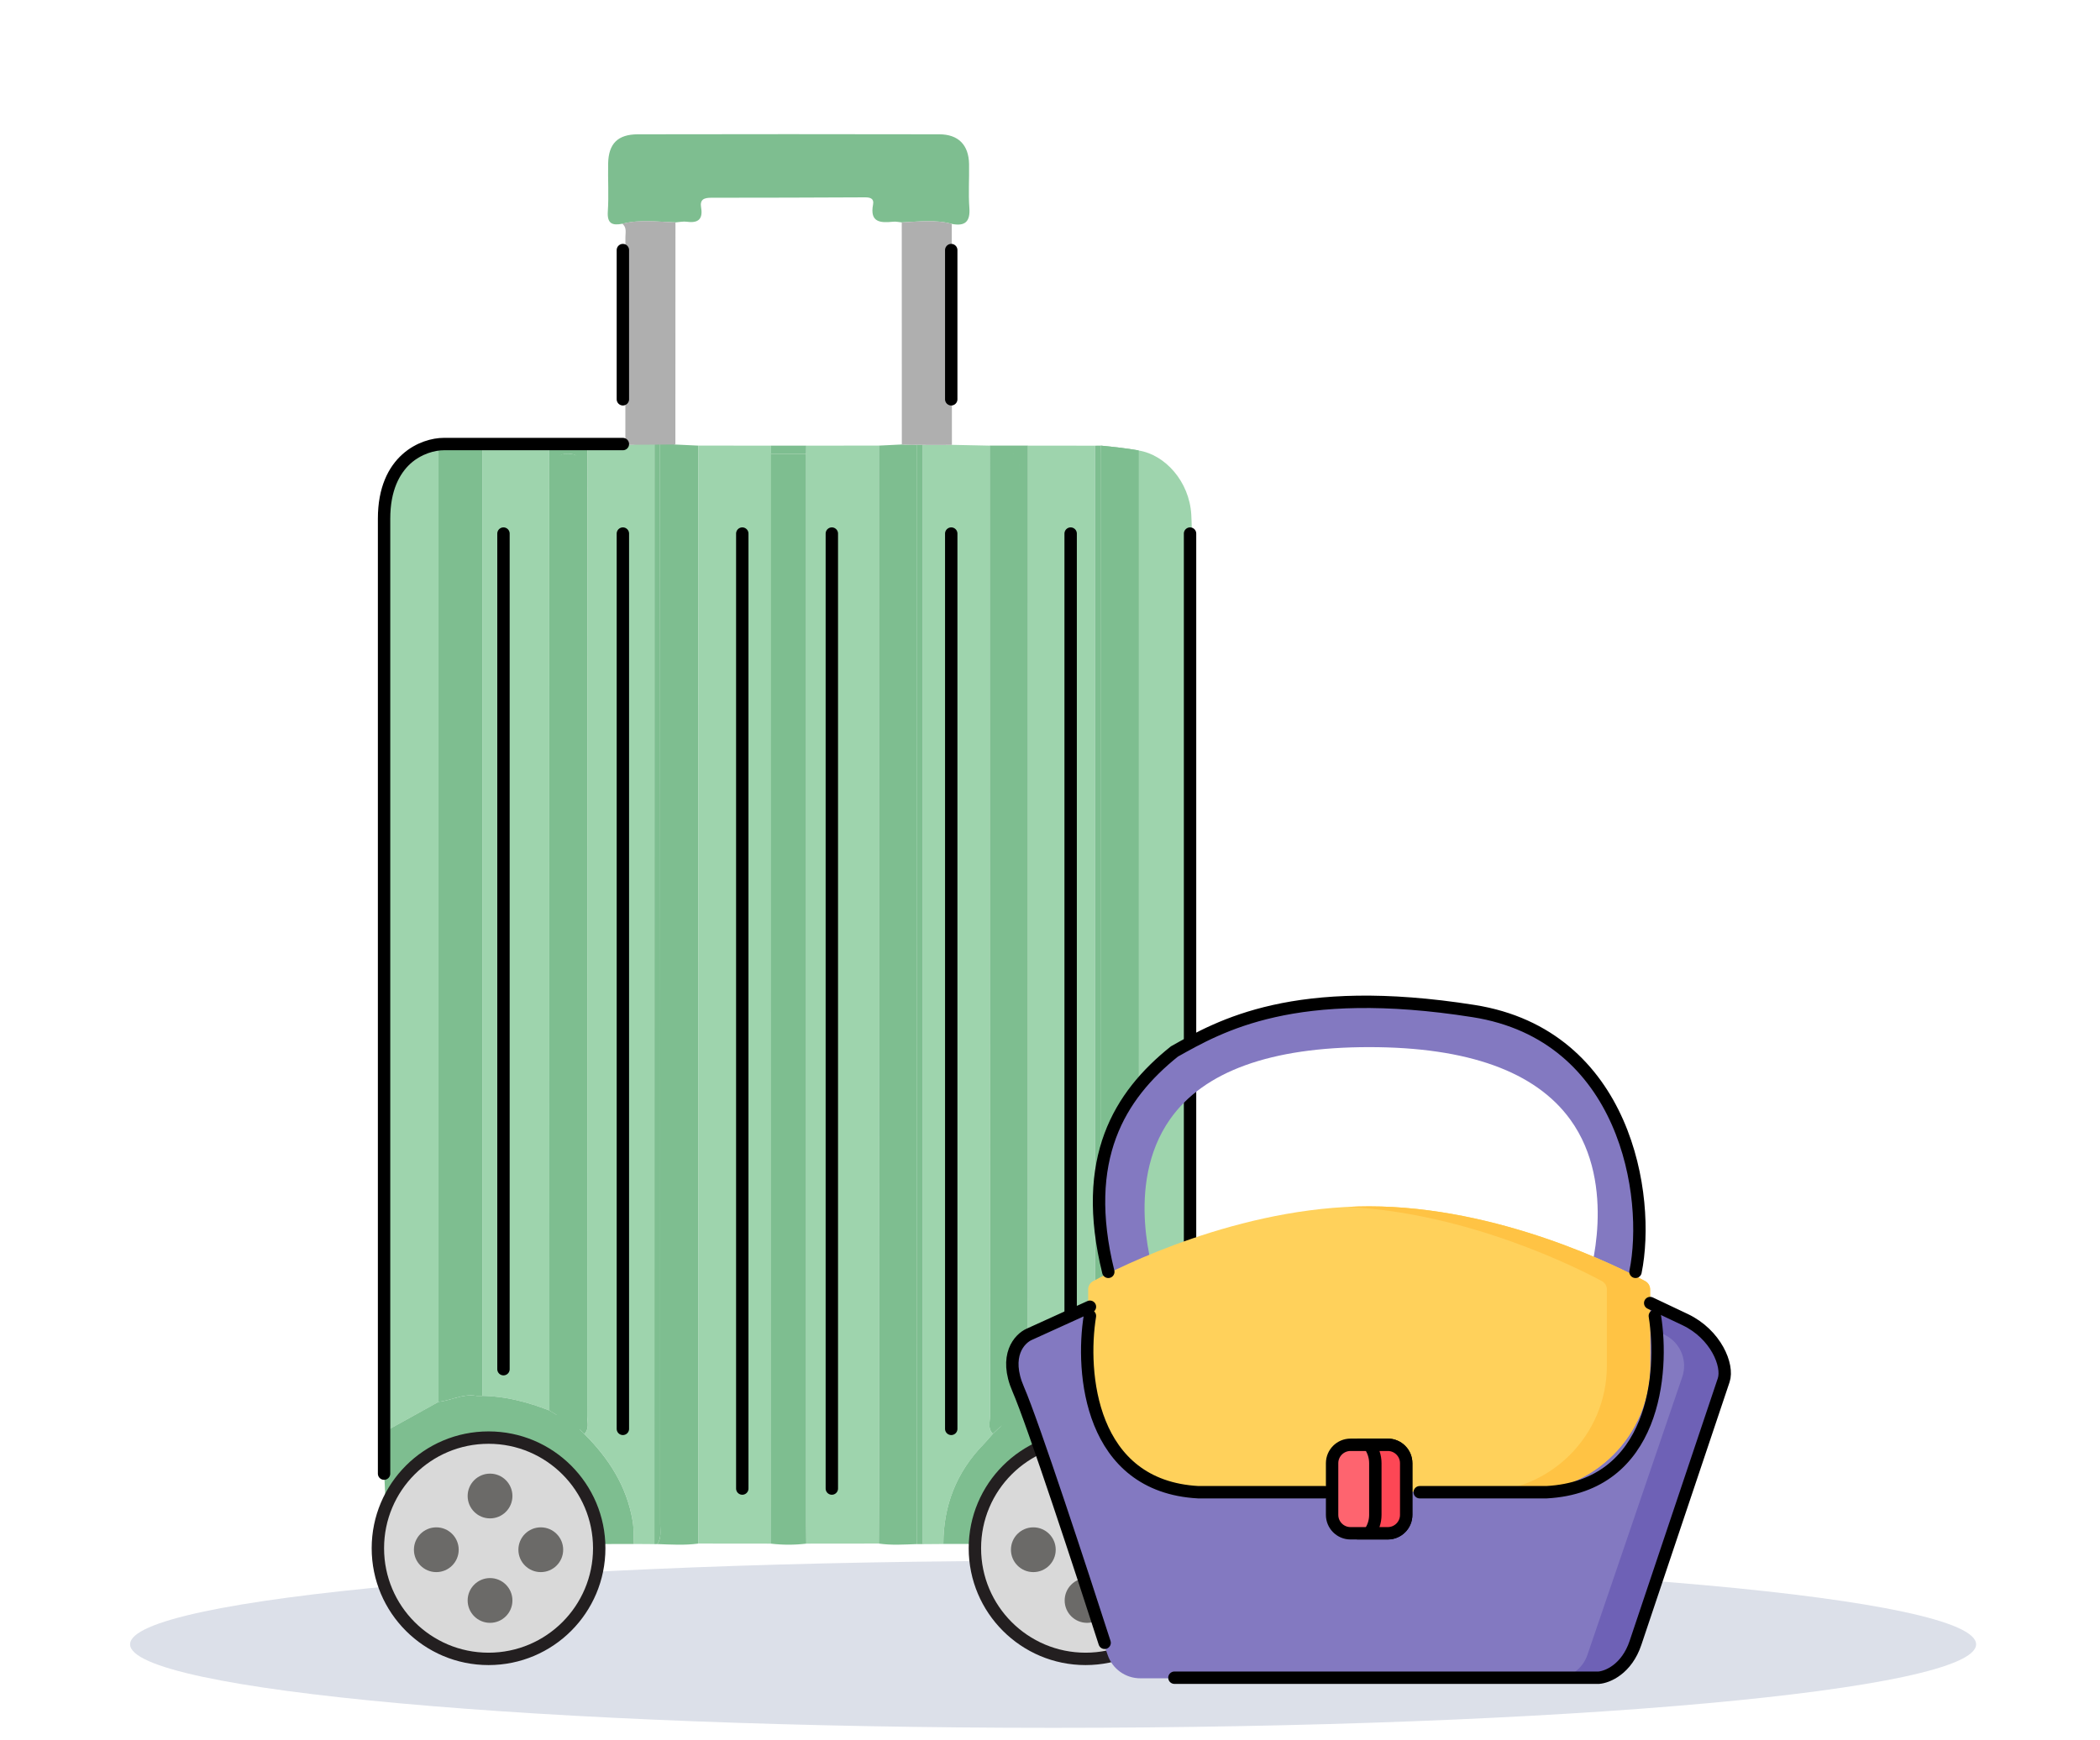 <svg width="339" height="281" viewBox="0 0 339 281" fill="none" xmlns="http://www.w3.org/2000/svg">
<path fill-rule="evenodd" clip-rule="evenodd" d="M21 265.514C21 258.067 87.71 252.029 170 252.029C252.29 252.029 319 258.067 319 265.514C319 272.962 252.29 279 170 279C87.71 279 21 272.962 21 265.514Z" fill="#DCE0E9"/>
<path d="M124.446 249.256C120.548 249.256 116.643 249.25 112.744 249.244C112.738 190.145 112.732 131.047 112.727 71.948C116.637 71.948 120.548 71.954 124.464 71.96C124.464 72.401 124.476 72.842 124.482 73.283C124.482 87.478 124.482 101.674 124.482 115.863C124.476 160.326 124.464 204.794 124.458 249.256H124.446Z" fill="#9ED4AD"/>
<path d="M141.869 249.244C137.97 249.244 134.065 249.256 130.167 249.256C130.161 248.156 130.143 247.063 130.143 245.963C130.143 188.405 130.143 130.841 130.143 73.283C130.143 72.842 130.155 72.401 130.161 71.96C134.071 71.96 137.982 71.954 141.892 71.948C141.898 128.3 141.91 184.647 141.916 241C141.916 243.746 141.892 246.492 141.875 249.238L141.869 249.244Z" fill="#9ED4AD"/>
<path d="M153.668 71.83C155.702 71.871 157.743 71.912 159.778 71.959C159.783 124.184 159.789 176.408 159.819 228.627C159.819 229.597 159.419 230.679 160.277 231.532C159.76 232.114 159.272 232.72 158.731 233.278C154.379 237.741 152.298 243.11 152.286 249.314C151.18 249.32 150.075 249.332 148.969 249.338C148.969 190.215 148.969 130.97 148.969 71.853C150.533 71.806 152.104 71.882 153.668 71.835V71.83Z" fill="#9ED4AD"/>
<path d="M94.833 71.954C96.873 71.913 98.914 71.866 100.949 71.825C102.642 71.842 104.101 71.437 105.659 71.701C105.659 130.753 105.647 190.281 105.641 249.333C104.536 249.327 103.43 249.315 102.325 249.309C102.278 248.069 102.336 246.845 102.125 245.587C101.178 239.965 98.273 235.473 94.327 231.539C95.192 230.686 94.792 229.604 94.792 228.634C94.821 176.409 94.821 124.179 94.833 71.954Z" fill="#9ED4AD"/>
<path d="M77.855 71.971C81.459 71.971 85.058 71.965 88.663 71.96C88.669 123.89 88.675 175.821 88.686 227.751C85.193 226.416 81.624 225.434 77.855 225.393C77.855 174.25 77.855 123.114 77.855 71.971Z" fill="#9ED4AD"/>
<path d="M165.939 71.955C169.543 71.955 173.148 71.96 176.747 71.966C176.747 123.109 176.747 174.246 176.747 225.388C172.942 225.294 169.42 226.464 165.915 227.746C165.921 175.816 165.927 123.885 165.939 71.955Z" fill="#9ED4AD"/>
<path d="M62.336 231.055C62.295 230.196 62.213 229.338 62.213 228.479C62.207 181.23 62.242 133.986 62.136 86.736C62.13 83.061 62.313 79.697 64.612 76.686C66.223 74.57 68.234 73.094 70.787 72.353C70.787 123.695 70.787 175.032 70.787 226.374C67.97 227.938 65.153 229.497 62.336 231.061V231.055Z" fill="#9ED4AD"/>
<path d="M183.834 72.748C188.062 73.424 191.996 77.722 192.307 83.103C192.39 84.591 192.401 86.079 192.401 87.566C192.401 134.457 192.401 181.354 192.401 228.245C192.401 229.18 192.319 230.121 192.278 231.056C189.461 229.492 186.644 227.933 183.828 226.369C183.828 175.162 183.828 123.955 183.834 72.748Z" fill="#9ED4AD"/>
<path d="M192.107 86.159V211.448" stroke="black" stroke-width="2" stroke-linecap="round"/>
<path d="M81.275 86.159V221.086" stroke="black" stroke-width="2" stroke-linecap="round"/>
<path d="M100.55 86.159V230.723" stroke="black" stroke-width="2" stroke-linecap="round"/>
<path d="M119.826 86.159V240.361" stroke="black" stroke-width="2" stroke-linecap="round"/>
<path d="M134.282 86.159V240.361" stroke="black" stroke-width="2" stroke-linecap="round"/>
<path d="M153.557 86.159V230.723" stroke="black" stroke-width="2" stroke-linecap="round"/>
<path d="M172.833 86.159V221.086" stroke="black" stroke-width="2" stroke-linecap="round"/>
<path d="M112.72 71.948C112.726 131.047 112.732 190.146 112.738 249.245C110.532 249.545 108.321 249.404 106.11 249.327C106.804 248.339 106.575 247.21 106.575 246.128C106.587 219.631 106.587 193.128 106.581 166.63C106.575 135.111 106.563 103.197 106.551 71.684C107.375 71.584 108.198 71.602 109.021 71.778C110.256 71.837 111.485 71.896 112.72 71.954V71.948Z" fill="#7EBE90"/>
<path d="M141.87 249.244C141.882 246.498 141.911 243.752 141.911 241.005C141.911 184.653 141.9 128.306 141.888 71.953C143.117 71.894 144.352 71.836 145.581 71.771C146.404 71.83 147.227 71.765 148.051 71.824C148.051 130.952 148.051 190.204 148.045 249.326C145.986 249.397 143.922 249.544 141.87 249.244Z" fill="#7EBE90"/>
<path d="M130.133 73.282C130.133 130.84 130.133 188.404 130.133 245.962C130.133 247.062 130.151 248.155 130.157 249.255C128.251 249.484 126.346 249.484 124.435 249.255C124.441 204.793 124.453 160.325 124.459 115.862C124.459 101.667 124.459 87.471 124.459 73.282C126.346 73.282 128.234 73.282 130.116 73.282H130.133Z" fill="#7EBE90"/>
<path d="M177.706 71.955C177.706 122.662 177.7 174.687 177.694 225.394C179.87 224.877 181.728 226.37 183.821 226.37C183.821 175.163 183.821 123.956 183.827 72.748C183.78 72.725 181.887 72.355 177.7 71.955H177.706Z" fill="#7EBE90"/>
<path d="M177.706 71.955C177.706 122.662 177.7 174.687 177.694 225.394C179.87 224.877 181.728 226.37 183.821 226.37C183.821 175.163 183.821 123.956 183.827 72.748C183.78 72.725 181.887 72.355 177.7 71.955H177.706Z" fill="#7EBE90"/>
<path d="M70.787 226.37C70.787 175.028 70.787 123.691 70.787 72.349C71.91 72.072 72.645 71.902 73.616 71.949C74.051 74.019 75.721 73.043 76.897 73.284C76.897 123.985 76.903 174.692 76.909 225.394C74.751 225.006 72.839 226.141 70.781 226.37H70.787Z" fill="#7EBE90"/>
<path d="M100.459 36.13C98.865 36.441 97.989 36.13 98.118 34.16C98.289 31.584 98.118 28.991 98.171 26.404C98.236 23.21 99.712 21.699 102.946 21.687C119.171 21.652 135.401 21.658 151.625 21.687C154.706 21.687 156.376 23.399 156.435 26.486C156.482 28.838 156.306 31.202 156.482 33.537C156.653 35.8 155.783 36.571 153.642 36.153C150.972 35.418 148.261 35.795 145.568 35.912C145.104 35.871 144.627 35.748 144.174 35.8C142.087 36.024 140.376 35.895 140.94 33.013C141.128 32.037 140.452 31.866 139.641 31.866C131.355 31.902 123.069 31.937 114.784 31.931C113.619 31.931 112.961 32.231 113.178 33.507C113.496 35.354 112.737 36.065 110.897 35.806C110.291 35.718 109.656 35.871 109.033 35.912C106.169 35.824 103.299 35.401 100.453 36.142L100.459 36.13Z" fill="#7EBE90"/>
<path d="M88.687 227.751C88.681 175.821 88.675 123.89 88.664 71.96C90.716 71.96 92.774 71.96 94.826 71.96C94.82 124.184 94.815 176.414 94.785 228.639C94.785 229.609 95.185 230.691 94.321 231.544C93.844 231.085 93.362 230.627 92.886 230.174C93.574 229.104 93.391 227.904 93.391 226.74C93.391 176.679 93.391 126.624 93.391 76.564C93.391 76.017 93.35 75.464 93.391 74.917C93.497 73.688 92.945 73.288 91.739 73.265C89.381 73.218 90.11 74.941 90.11 76.088C90.081 126.93 90.087 177.773 90.087 228.616L88.675 227.757L88.687 227.751Z" fill="#7EBE90"/>
<path d="M165.938 71.954C165.933 123.884 165.927 175.815 165.915 227.745C165.45 227.928 164.986 228.11 164.521 228.286C164.515 177.773 164.509 127.254 164.504 76.74C164.504 76.111 164.462 75.482 164.509 74.859C164.609 73.588 163.968 73.283 162.81 73.253C160.634 73.2 161.222 74.77 161.222 75.882C161.205 126.319 161.205 176.756 161.205 227.192C161.205 228.21 161.128 229.239 161.716 230.156C161.234 230.609 160.758 231.068 160.275 231.521C159.411 230.668 159.817 229.586 159.817 228.616C159.787 176.391 159.782 124.166 159.776 71.948C161.828 71.948 163.886 71.948 165.938 71.948V71.954Z" fill="#7EBE90"/>
<path d="M192.296 246.186C192.361 246.292 192.402 246.41 192.438 246.528C192.238 247.486 192.314 248.439 192.514 249.391C192.114 255.607 189.638 260.564 183.993 263.669C177.613 267.18 171.985 266.374 166.852 262.799C164.111 260.894 162.351 257.57 160.787 254.818C159.887 253.242 160.301 251.45 160.183 249.427C160.23 249.274 160.236 249.121 160.201 248.968C160.224 248.733 160.248 248.498 160.277 248.268C161.048 241.447 164.699 236.543 171.115 234.543C177.113 232.667 182.993 233.432 187.786 238.371C189.997 240.647 191.167 243.37 192.308 246.186H192.296ZM176.013 238.577C170.356 237.701 164.858 244.375 164.829 249.515C164.793 255.848 170.903 261.352 176.143 261.146C182.4 260.899 187.433 256.636 187.563 249.991C187.698 243.046 183.099 238.595 176.013 238.577Z" fill="#6B6A68"/>
<path d="M94.437 249.432C93.737 258.053 89.238 263.839 80.888 265.686C75.89 266.791 69.274 264.998 65.534 259.723C63.305 256.583 62.041 253.237 62.088 249.391C62.288 248.303 62.394 247.209 62.176 246.104L62.306 246.133C62.753 245.833 62.688 245.316 62.841 244.886C66.346 234.86 76.478 231.156 85.457 235.354C91.073 237.977 93.937 242.781 94.413 248.973C94.378 249.126 94.384 249.279 94.431 249.432H94.437ZM78.013 238.577C72.02 238.024 66.581 243.422 66.693 249.72C66.81 256.177 71.738 261.04 77.801 261.07C84.999 261.105 89.491 256.3 89.521 249.561C89.55 243.493 85.099 238.142 78.013 238.571V238.577Z" fill="#414042"/>
<path d="M192.295 246.187C191.148 243.376 189.978 240.654 187.773 238.372C182.98 233.432 177.1 232.674 171.102 234.544C164.692 236.543 161.034 241.447 160.264 248.269C160.24 248.504 160.217 248.733 160.193 248.969C160.064 249.086 159.935 249.198 159.805 249.315C157.3 249.315 154.795 249.31 152.284 249.304C152.296 243.1 154.384 237.731 158.729 233.268C159.27 232.709 159.764 232.103 160.276 231.521C160.758 231.068 161.234 230.61 161.716 230.151C162.651 229.528 163.592 228.904 164.527 228.281C164.992 228.099 165.456 227.916 165.921 227.74C169.426 226.458 172.954 225.288 176.753 225.382C177.065 225.382 177.382 225.382 177.694 225.388C179.87 224.87 181.728 226.364 183.821 226.364C186.638 227.928 189.455 229.486 192.271 231.051C193.036 236.096 192.224 241.142 192.295 246.181V246.187Z" fill="#7EBE90"/>
<path d="M94.42 248.972C93.944 242.78 91.08 237.976 85.464 235.353C76.479 231.154 66.347 234.859 62.848 244.885C62.695 245.32 62.76 245.832 62.313 246.132C62.372 241.104 61.56 236.076 62.342 231.048C65.159 229.484 67.976 227.926 70.792 226.362C72.851 226.132 74.762 224.997 76.92 225.391C77.232 225.391 77.549 225.391 77.861 225.391C81.636 225.433 85.2 226.415 88.693 227.75C89.163 228.038 89.633 228.326 90.104 228.614C91.033 229.131 91.962 229.655 92.891 230.172C93.368 230.631 93.85 231.09 94.326 231.542C98.272 235.476 101.177 239.969 102.124 245.591C102.335 246.843 102.282 248.072 102.324 249.313C99.819 249.313 97.313 249.319 94.802 249.325C94.673 249.207 94.544 249.096 94.414 248.978L94.42 248.972Z" fill="#7EBE90"/>
<path d="M145.569 35.912C148.268 35.794 150.973 35.418 153.643 36.153C153.649 43.85 153.66 64.138 153.666 71.835C152.102 71.882 146.404 71.835 145.581 71.777C145.581 64.02 145.575 43.674 145.569 35.917V35.912Z" fill="#AFAFAF"/>
<path d="M148.05 71.825C148.356 71.831 148.662 71.843 148.968 71.849C148.968 130.971 148.968 190.217 148.968 249.333C148.662 249.333 148.35 249.333 148.044 249.328C148.044 190.199 148.044 130.948 148.05 71.825Z" fill="#7EBE90"/>
<path d="M105.657 71.701C105.957 71.665 106.257 71.63 106.551 71.595C106.563 103.108 106.575 135.11 106.581 166.629C106.581 193.127 106.581 219.63 106.575 246.127C106.575 247.209 106.804 248.338 106.11 249.326C105.951 249.326 105.793 249.326 105.64 249.332C105.64 190.28 105.651 130.752 105.657 71.701Z" fill="#7EBE90"/>
<path d="M177.693 225.394C177.382 225.394 177.064 225.394 176.752 225.388C176.752 174.246 176.752 123.109 176.752 71.966C177.058 71.966 177.37 71.96 177.676 71.955C177.687 72.396 177.693 72.837 177.705 73.278C177.705 123.979 177.699 174.687 177.693 225.388V225.394Z" fill="#7EBE90"/>
<path d="M77.855 225.389C77.544 225.389 76.938 225.389 76.626 225.389C76.626 174.687 76.651 123.95 76.645 73.248C76.657 72.807 76.633 72.408 76.645 71.967C76.951 71.967 77.55 71.961 77.855 71.967C77.855 123.11 77.855 174.246 77.855 225.389Z" fill="#7EBE90"/>
<path d="M76.931 71.955C76.919 72.396 76.943 73.071 76.931 73.512C75.755 73.271 73.817 74.025 73.388 71.955C74.494 71.955 75.832 71.949 76.937 71.955H76.931Z" fill="#7EBE90"/>
<path d="M94.42 248.973C94.549 249.09 94.678 249.201 94.807 249.319C94.702 249.407 94.579 249.442 94.438 249.43C94.391 249.278 94.385 249.125 94.42 248.973Z" fill="#E8705F"/>
<path d="M159.8 249.319C159.929 249.201 160.058 249.09 160.187 248.973C160.222 249.125 160.216 249.278 160.169 249.43C160.029 249.442 159.905 249.401 159.8 249.319Z" fill="#7EBE90"/>
<path d="M124.458 71.96C126.358 71.96 128.257 71.96 130.151 71.96C130.145 72.4 130.139 72.841 130.133 73.283C128.246 73.283 126.358 73.283 124.476 73.283C124.47 72.841 124.464 72.4 124.458 71.96Z" fill="#7EBE90"/>
<path d="M93.001 236.208C91.95 235.622 90.9 235.031 89.849 234.446C89.849 176.962 89.849 133.934 89.876 76.443C89.876 75.147 89.051 73.199 91.717 73.252C93.074 73.279 93.699 73.731 93.586 75.12C93.532 75.739 93.586 76.364 93.586 76.982C93.586 133.582 93.586 175.718 93.586 232.318C93.586 233.635 93.792 234.991 93.014 236.201L93.001 236.208Z" fill="#7EBE90"/>
<path d="M165.606 228.315C164.537 228.939 161.856 230.101 160.787 230.725C160.114 229.807 160.849 228.114 160.849 227.091C160.849 176.654 160.849 126.217 160.87 75.78C160.87 74.663 160.197 73.093 162.685 73.151C164.003 73.181 164.743 73.481 164.628 74.757C164.568 75.38 164.622 76.009 164.622 76.639C164.628 127.152 165.599 177.802 165.606 228.315Z" fill="#7EBE90"/>
<path d="M176.012 238.578C183.098 238.596 187.697 243.047 187.562 249.992C187.432 256.637 182.399 260.906 176.142 261.147C170.902 261.353 164.793 255.855 164.828 249.516C164.857 244.376 170.355 237.702 176.012 238.578ZM184.774 249.116C184.627 247.846 183.663 246.964 181.864 247.005C180.117 247.046 179.4 248.24 179.17 249.68C178.988 250.798 181.064 252.921 182.016 252.591C183.381 252.121 184.892 251.55 184.774 249.116ZM179.023 255.655C179.082 254.044 177.871 252.668 176.354 252.732C174.736 252.803 173.66 253.767 173.519 255.308C173.372 256.908 174.595 257.86 175.965 258.284C177.065 258.625 178.982 256.819 179.029 255.655H179.023ZM172.978 249.786C173.113 247.875 172.231 246.981 170.502 247.017C168.821 247.052 167.856 248.046 167.85 249.68C167.844 251.274 168.991 252.544 170.373 252.515C171.72 252.485 173.354 251.733 172.972 249.786H172.978ZM176.254 241.377C174.654 241.448 173.454 242.195 173.519 243.876C173.578 245.417 174.625 246.511 176.248 246.546C178.059 246.587 178.988 245.264 178.941 243.718C178.9 242.353 177.947 241.271 176.248 241.377H176.254Z" fill="#E2E2E1"/>
<path d="M78.013 238.578C85.1 238.148 89.551 243.494 89.522 249.568C89.492 256.307 84.999 261.112 77.802 261.076C71.739 261.047 66.811 256.184 66.694 249.727C66.582 243.429 72.015 238.031 78.013 238.583V238.578ZM86.805 249.574C86.587 248.098 85.811 247.022 84.123 247.022C82.442 247.022 81.26 247.892 81.189 249.627C81.112 251.409 82.606 252.473 83.953 252.52C85.364 252.567 86.675 251.468 86.811 249.574H86.805ZM80.677 255.496C80.913 253.649 79.895 252.85 78.284 252.744C76.614 252.632 75.667 253.632 75.555 255.213C75.432 256.913 76.391 258.242 78.043 258.248C79.513 258.248 80.936 257.46 80.683 255.496H80.677ZM74.967 248.91C74.82 247.975 74.103 246.893 72.339 247.01C70.657 247.122 69.757 248.11 69.828 249.78C69.893 251.362 70.857 252.703 72.368 252.526C73.709 252.373 75.185 251.468 74.973 248.91H74.967ZM80.683 243.805C80.848 241.824 79.689 241.394 77.925 241.371C75.955 241.347 75.497 242.559 75.561 244.064C75.632 245.652 76.59 246.646 78.266 246.557C79.895 246.469 80.895 245.669 80.683 243.805Z" fill="#E2E2E1"/>
<path d="M184.773 249.114C184.89 251.548 183.379 252.125 182.015 252.589C181.062 252.919 178.986 250.796 179.168 249.678C179.404 248.232 180.121 247.044 181.862 247.003C183.661 246.956 184.626 247.844 184.773 249.114Z" fill="#6B6B69"/>
<path d="M179.023 255.66C178.976 256.83 177.059 258.63 175.959 258.289C174.589 257.865 173.366 256.913 173.513 255.313C173.654 253.772 174.73 252.808 176.347 252.737C177.865 252.667 179.082 254.049 179.017 255.66H179.023Z" fill="#6B6B69"/>
<path d="M172.978 249.786C173.354 251.726 171.725 252.479 170.379 252.514C168.997 252.544 167.85 251.274 167.856 249.68C167.862 248.051 168.826 247.051 170.508 247.016C172.237 246.981 173.113 247.875 172.984 249.786H172.978Z" fill="#6B6B69"/>
<path d="M176.253 241.375C177.952 241.27 178.905 242.346 178.946 243.716C178.993 245.262 178.064 246.585 176.253 246.544C174.624 246.509 173.583 245.415 173.524 243.875C173.46 242.193 174.654 241.446 176.259 241.375H176.253Z" fill="#6B6B69"/>
<path d="M86.811 249.579C86.675 251.473 85.364 252.572 83.953 252.525C82.606 252.478 81.112 251.42 81.189 249.632C81.265 247.897 82.441 247.021 84.123 247.027C85.811 247.027 86.593 248.109 86.805 249.579H86.811Z" fill="#414042"/>
<path d="M80.683 255.502C80.93 257.466 79.513 258.26 78.043 258.254C76.391 258.248 75.438 256.919 75.556 255.22C75.667 253.638 76.614 252.644 78.284 252.75C79.901 252.856 80.913 253.655 80.678 255.502H80.683Z" fill="#414042"/>
<path d="M74.973 248.916C75.191 251.474 73.715 252.38 72.368 252.533C70.857 252.703 69.892 251.368 69.828 249.786C69.757 248.116 70.651 247.134 72.339 247.017C74.103 246.899 74.82 247.975 74.967 248.916H74.973Z" fill="#414042"/>
<path d="M80.683 243.805C80.895 245.67 79.895 246.469 78.266 246.558C76.591 246.652 75.626 245.652 75.561 244.064C75.497 242.559 75.955 241.347 77.925 241.371C79.689 241.394 80.848 241.824 80.683 243.805Z" fill="#414042"/>
<path d="M100.458 36.131C103.299 35.39 106.174 35.819 109.038 35.901C109.038 43.658 109.032 64.01 109.026 71.772L100.952 71.825C100.958 64.851 100.97 45.287 100.958 38.318C100.958 37.566 101.211 36.725 100.458 36.131Z" fill="#AFAFAF"/>
<path d="M153.557 64.475V40.381" stroke="black" stroke-width="2" stroke-linecap="round"/>
<path d="M100.55 64.475V40.381" stroke="black" stroke-width="2" stroke-linecap="round"/>
<path d="M100.55 71.703H71.638C68.425 71.703 62 74.112 62 83.75C62 93.388 62 190.567 62 237.952" stroke="black" stroke-width="2" stroke-linecap="round"/>
<circle cx="78.866" cy="249.999" r="17.866" fill="#D9D9D9" stroke="#231F20" stroke-width="2"/>
<circle cx="70.433" cy="250.239" r="3.614" fill="#6B6A68"/>
<circle cx="79.106" cy="241.565" r="3.614" fill="#6B6A68"/>
<circle cx="79.106" cy="258.431" r="3.614" fill="#6B6A68"/>
<circle cx="87.299" cy="250.239" r="3.614" fill="#6B6A68"/>
<circle cx="175.242" cy="249.999" r="17.866" fill="#D9D9D9" stroke="#231F20" stroke-width="2"/>
<circle cx="166.809" cy="250.239" r="3.614" fill="#6B6A68"/>
<circle cx="175.482" cy="241.565" r="3.614" fill="#6B6A68"/>
<circle cx="175.482" cy="258.431" r="3.614" fill="#6B6A68"/>
<circle cx="183.675" cy="250.239" r="3.614" fill="#6B6A68"/>
<path d="M259.176 176.728C252.174 167.02 239.336 162.098 221.019 162.098C202.751 162.098 190.027 166.998 183.201 176.662C173.567 190.303 179.662 207.991 179.926 208.737C180.433 210.17 181.779 211.064 183.216 211.064C183.603 211.064 183.996 211 184.382 210.863C186.199 210.219 187.15 208.223 186.506 206.405C186.454 206.257 181.331 191.413 188.902 180.694C194.344 172.989 205.15 169.082 221.019 169.082C236.941 169.082 247.865 173.017 253.488 180.778C261.222 191.451 256.487 206.329 256.441 206.47C255.834 208.301 256.824 210.278 258.654 210.885C260.483 211.493 262.459 210.502 263.066 208.671C263.313 207.929 268.987 190.33 259.176 176.728Z" fill="#8379C1"/>
<path d="M278.548 222.337L263.232 267.238C262.464 269.488 260.35 271.001 257.972 271.001H184.07C181.692 271.001 179.578 269.488 178.811 267.238L163.494 222.337C162.625 219.79 163.706 216.991 166.057 215.683C174.277 211.106 194.515 201.618 221.021 201.618C247.526 201.618 267.765 211.106 275.985 215.683C278.336 216.991 279.417 219.791 278.548 222.337Z" fill="#8379C1"/>
<path d="M275.983 215.683C267.763 211.106 247.525 201.618 221.019 201.618C219.843 201.618 218.68 201.637 217.529 201.673C242.316 202.451 261.147 211.309 269.002 215.682C271.353 216.991 272.434 219.79 271.566 222.337L256.249 267.237C255.481 269.488 253.367 271.001 250.99 271.001H257.971C260.348 271.001 262.462 269.488 263.23 267.237L278.547 222.337C279.415 219.791 278.334 216.991 275.983 215.683Z" fill="#6E61B6"/>
<path d="M246.011 240.892H196.03C184.781 240.892 175.663 231.768 175.663 220.514V208.21C175.663 207.647 175.971 207.128 176.467 206.862C180.604 204.638 200.098 194.792 221.021 194.792C241.943 194.792 261.437 204.638 265.574 206.862C266.07 207.128 266.378 207.647 266.378 208.21V220.514C266.378 231.768 257.26 240.892 246.011 240.892Z" fill="#FFD15B"/>
<path d="M265.572 206.862C261.436 204.638 241.942 194.792 221.019 194.792C219.85 194.792 218.686 194.824 217.529 194.882C237.091 195.87 254.686 204.762 258.591 206.862C259.088 207.129 259.396 207.647 259.396 208.21V220.514C259.396 231.768 250.277 240.892 239.029 240.892H246.01C257.258 240.892 266.377 231.768 266.377 220.514V208.21C266.377 207.647 266.069 207.128 265.572 206.862Z" fill="#FFC344"/>
<path d="M224.027 247.584H218.013C216.37 247.584 215.039 246.252 215.039 244.61V236.269C215.039 234.626 216.37 233.295 218.013 233.295H224.027C225.669 233.295 227.001 234.626 227.001 236.269V244.61C227.001 246.252 225.669 247.584 224.027 247.584Z" fill="#FE646F" stroke="black" stroke-width="2"/>
<path d="M221.032 233.295H224.027C225.669 233.295 227 234.626 227 236.269V244.61C227 246.252 225.669 247.584 224.027 247.584H221.032C221.652 246.755 222.019 245.726 222.019 244.61V236.269C222.019 235.153 221.652 234.124 221.032 233.295Z" fill="#FD4755" stroke="black" stroke-width="2"/>
<path d="M175.946 211.002L166.16 215.45C164.578 216.142 162.008 218.89 164.381 224.346C166.753 229.803 174.661 253.902 178.318 265.269M189.587 270.904H258.088C259.472 270.805 262.595 269.539 264.019 265.269C265.442 260.999 274.101 235.22 278.253 222.864C279.05 220.491 277.007 215.45 272.025 213.078L266.391 210.409M264.019 205.368C266.49 193.21 262.499 167.146 237.886 163.26C208.973 158.694 196.926 165.669 189.587 169.783C180.69 176.9 174.404 187.101 178.911 205.368M175.946 212.485C174.463 221.579 175.886 240.004 193.442 240.953C207.676 240.953 213.013 240.953 213.903 240.953" stroke="black" stroke-width="2" stroke-linecap="round" stroke-linejoin="round"/>
<path d="M267.138 212.485C268.62 221.579 267.197 240.004 249.643 240.953C235.409 240.953 230.072 240.953 229.182 240.953" stroke="black" stroke-width="2" stroke-linecap="round" stroke-linejoin="round"/>
</svg>
